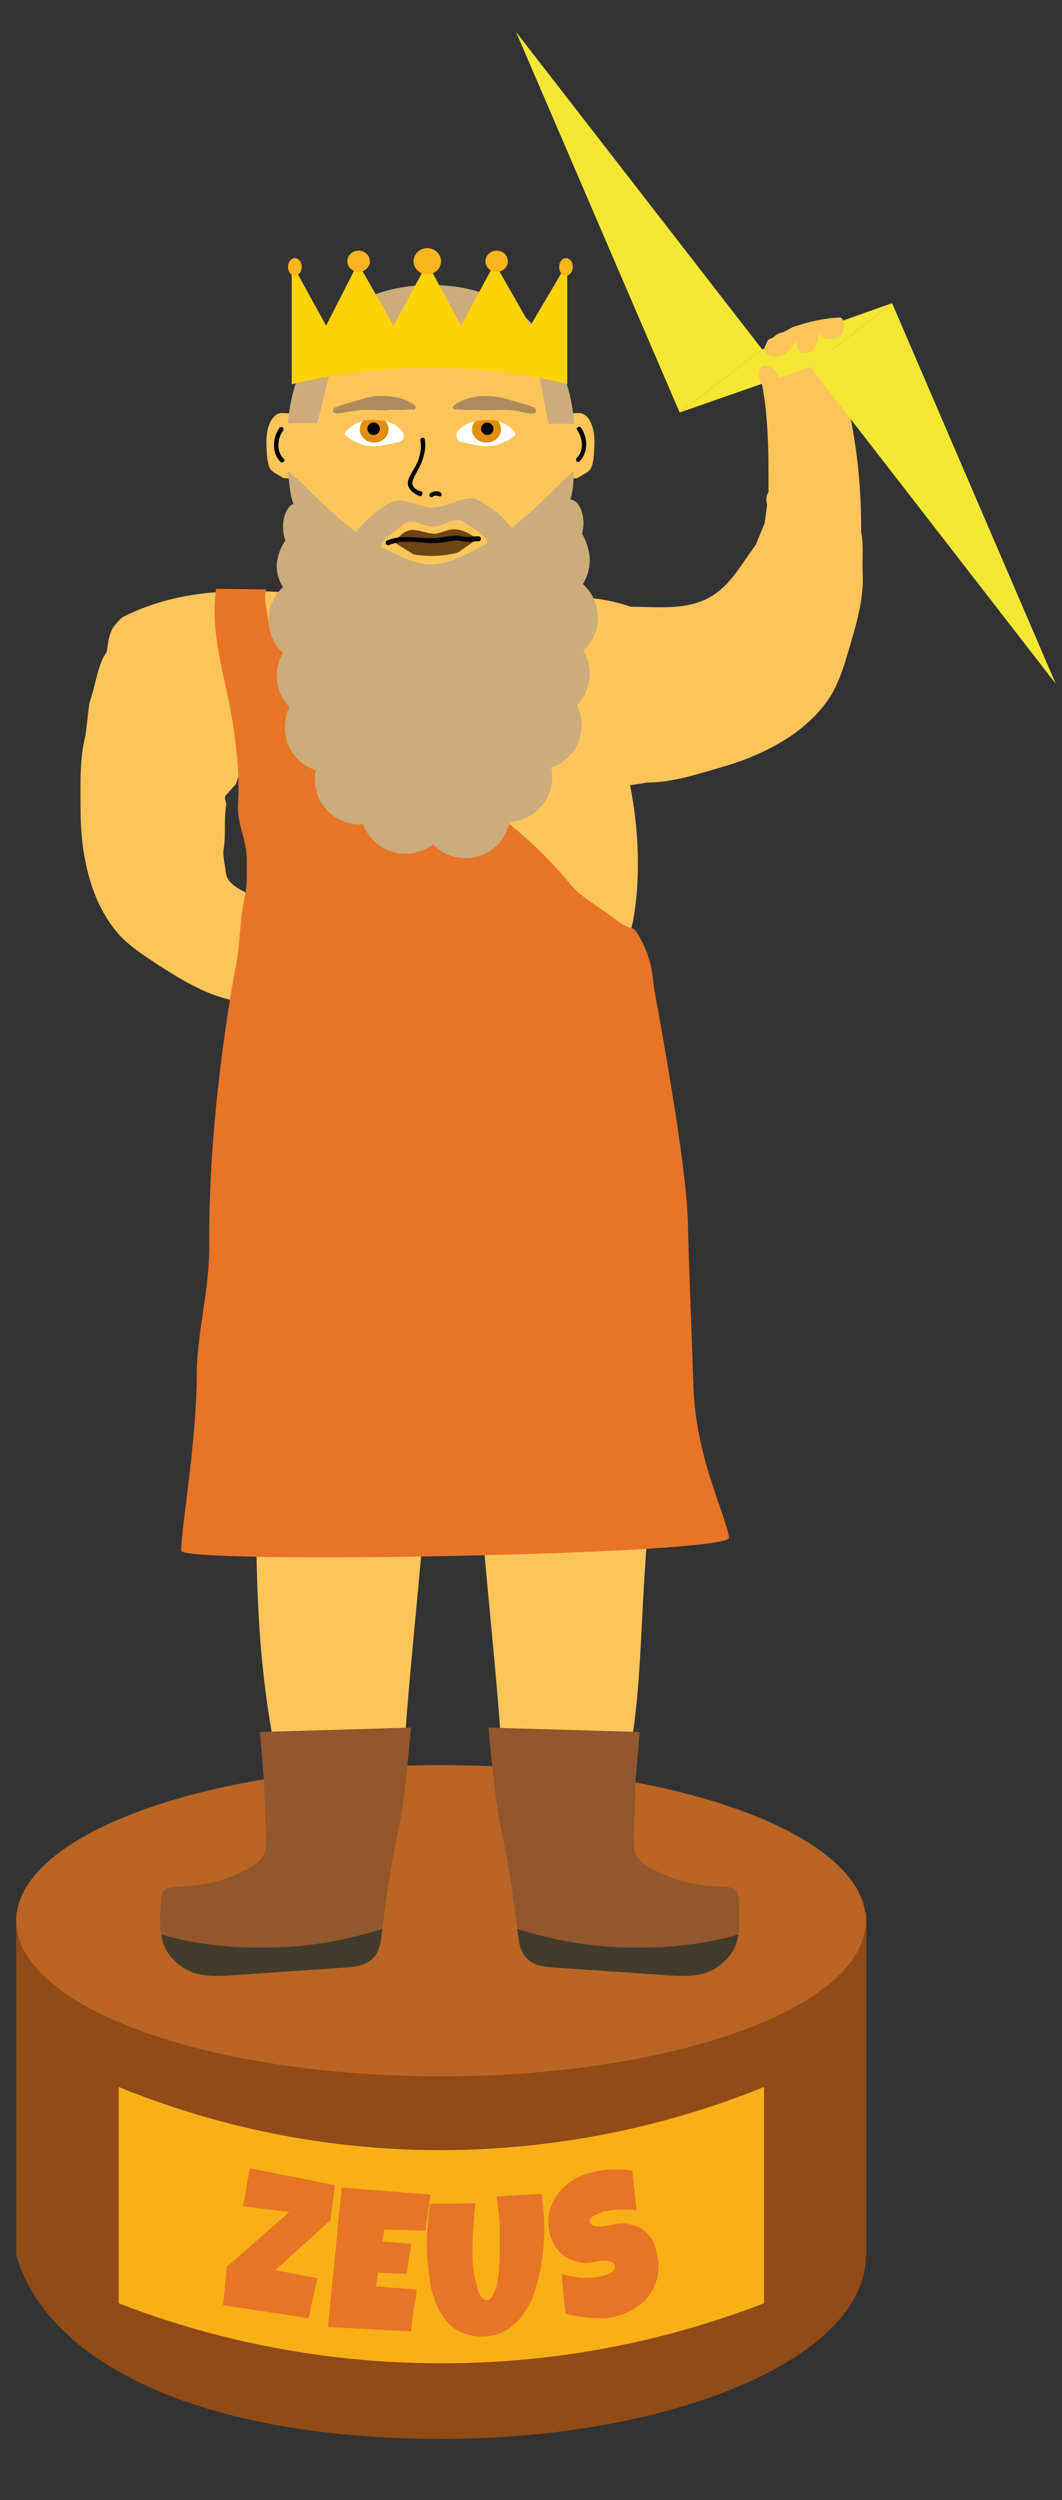 <?xml version="1.0" encoding="utf-8"?>
<!-- Generator: Adobe Illustrator 24.0.2, SVG Export Plug-In . SVG Version: 6.00 Build 0)  -->
<svg version="1.1" id="Layer_1" xmlns="http://www.w3.org/2000/svg" xmlns:xlink="http://www.w3.org/1999/xlink" x="0px" y="0px"
	 viewBox="0 0 170 400" style="enable-background:new 0 0 170 400;" xml:space="preserve">
<rect x="0" y="0" width="170" height="400" fill="#333333" stroke="none"/>
<style type="text/css">
	.st0{fill:#914B17;}
	.st1{fill:#BA6523;}
	.st2{fill:#F9B017;}
	.st3{fill:#FCC55A;}
	.st4{fill:#E87426;}
	.st5{fill:none;}
	.st6{fill:#5F3514;}
	.st7{fill:#020203;}
	.st8{fill:#CBAC7A;}
	.st9{fill:#6D4512;}
	.st10{fill:none;stroke:#020203;stroke-miterlimit:10;}
	.st11{fill:#FDD209;}
	.st12{fill:#FAB41D;}
	.st13{fill:#F4E834;}
	.st14{fill:#FFFFFF;}
	.st15{fill:#E28E0F;}
	.st16{fill:#AD8C5C;}
	.st17{fill:#92572C;}
	.st18{fill:#443C2B;}
</style>
<g>
	<g>
		<path class="st0" d="M138.6,360.9c0,16.2-30.5,29.3-68,29.3s-62.7-11.6-68-29.3V306h136.1V360.9z"/>
		<ellipse class="st1" cx="70.6" cy="307.3" rx="68" ry="24.9"/>
	</g>
	<path class="st2" d="M122.3,368.5c-10.9,4.2-29,9.7-51.9,9.6c-22.6,0-40.6-5.4-51.4-9.6c0-11.5,0-23.1,0-34.6
		c10.6,4.3,28.5,10.1,51.4,10.1c23.2,0,41.3-5.8,51.9-10.1C122.3,345.5,122.3,357,122.3,368.5z"/>
</g>
<path class="st1" d="M114.2,399.9"/>
<g>
	<g>
		<path class="st3" d="M45.5,286.6c-3.7-15-4.5-28.3-4.5-45.1c0-8.5-2.8-16.4-4.6-24.7l-0.5-4c2.4-2.1,2-3.2,5.6-4.3
			c2.3-0.7,4.7-1.4,7.2-1.5c1.7-0.1,3.4,0.1,5.1,0.3c5,0.6,10,1.4,14.9,2.5l3.7,2.2c1.9,4.9-3.5,10-3.6,15
			c-0.6,21-3.8,40.8-4.6,62.6l-4.7,14.5l0.3,8.4H36l9.1-7.1l2.5-8L45.5,286.6z"/>
	</g>
	<g>
		<path class="st3" d="M99.5,286.6c3.7-15,2.6-25.5,4.5-45.1c0.8-8.4,2.8-16.4,4.6-24.7l0.5-4c-2.4-2.1-2-3.2-5.6-4.3
			c-2.3-0.7-4.7-1.4-7.2-1.5c-1.7-0.1-3.4,0.1-5.1,0.3c-5,0.6-10,1.4-14.9,2.5l-3.7,2.2c-1.9,4.9,3.5,10,3.6,15
			c0.6,21,3.8,40.8,4.6,62.6l4.7,14.5l-0.3,8.4H109l-9.1-7.1l-2.5-8L99.5,286.6z"/>
	</g>
	<g>
		<path class="st3" d="M99.4,155.4c-0.5-3.4,1.4-4.9,2-8.4c1.9-11.1-0.1-24.3-4.7-34.8l-0.6-0.3c-7-3.8-15.6-4.6-23.9-4.9
			c-6.1-0.3-12.3-0.3-18.4-0.3c-2.5,0-5.3,0.2-6.9,1.9c-1.7,1.8-1.3,4.5-0.7,6.8c0.8,3.1,1.6,6.2,3.2,9.1c2.8,5,7.8,8.9,10.5,13.9
			c0.6,1.2,1.1,2.4,1.9,3.5c0.7,0.9,1.6,1.7,2.6,2.5c2.9,2.5,5.7,4.9,8.6,7.4c1.5,1.3,3.1,2.6,4.9,3.6c1.4,0.8,3,1.3,4.6,1.7
			c3.8,1.1,7.8,1.7,11.8,1.9c1,0.1,2.1,0.1,3-0.3c1.1-0.4,0.3,0,0.9-1c0.9-1.5,1.5,2.5,1.5,0.8"/>
	</g>
	<g>
		<path class="st3" d="M107.6,117.4c0-4.1,0.1-8.3,0.1-12.4c0-1.2,0-2.5-0.5-3.6c-0.6-1.4-1.8-2.2-3-2.9c-9.5-5.1-20.7-2.2-31.2-3.1
			l-19.9,0c-11.5-1.1-22.9-2-33.4,3.3c-0.5,0.3-1.2,1.2-1.6,1.7c-0.3,0.4-0.8,2-0.8,2.5c-0.7,4.3-1,7.1-0.9,11.5
			c0,1.2,0.5,2.8,1.5,2.7L107.6,117.4z"/>
	</g>
	<g>
		<path class="st3" d="M42.1,161.5c-1.6-1-3.6-1.2-5.5-1.6c-4.1-1-7.8-3.3-11.4-5.6c-2.1-1.4-4.3-2.8-6-4.6
			c-4.8-5.3-6.3-13.1-6.3-20.2c0-4-0.2-8.1,0.8-11.9l0.6-5.1c1.5-4.2,1.4-8.9,5.2-9.7c1.9-0.4,13.1,6.3,15,6.3c1.4,0,2.9,0,4.2,0.7
			c1.8,0.9,2.8,2.8,3.3,4.7c0.4,1.3,0.6,2.8-0.1,4.1c-0.4,0.7-1,1.3-1.5,1.9c-1.2,1.4-2.1,3.1-2.6,4.9l-1.7,1.9
			c-0.3,0.5,0.2,1,0.1,1.6c-0.4,2.3,0,4.6-0.4,6.9c-0.2,1.1,0.2,2.3,0.3,3.5c0.2,2.5,2.7,3,4.8,4.4c2.1,1.4,0.7,3.8,3.2,4.3l5.9-0.4
			c2,0,3.5,1.8,4.6,3.4c1,1.3,2,2.8,1.8,4.4c-0.1,1.2-0.8,2.2-1.6,3.1c-0.9,1.2-1.9,2.3-3.2,3.1s-2.9,1.1-4.3,0.6L42.1,161.5z"/>
	</g>
	<g>
		<path class="st4" d="M66.5,118.7c2.9,2.9,5.8,5.9,8.9,8.4c1.4,1.1,2.8,2,4.1,3.1c4.3,3.3,8.4,7.1,12,11.5c1.5,1.8,4.7,3.6,7.3,5.6
			c2.9,2.2,2.2-0.1,4.1,3.6c1,2,1.5,4.1,1.7,6.5c0,0.6,5.2,27.3,5.5,37.9c0.2,8.1,0.6,17.7,0.9,26.4c0.3,11.3,5.3,21,5.7,24.3
			c0.3,2.8-87.7,4.3-87.7,2.1c0-3.7,2.5-17.6,2.5-28.3c0-6.3,2-13.3,2-20.3c-0.2-20.5,3.5-41,4.3-45.2c0.7-3.8,0.5-6.7,1.4-10.9
			c0.4-1.9,0.3-3.4,0.3-6c0-3-1.6-5.7-1.4-8.6c0.3-5.1-0.3-10.2-1.2-15.2c-1.2-6.3-3.3-13.1-2.3-19.4l8,0.1
			c-0.4,1.3,0.1,3.1,0.3,4.7c0.2,2,3.8,5,4.7,6.6c0.9,1.6,4,3,4.9,4.6L66.5,118.7z"/>
	</g>
	<g>
		<path class="st3" d="M97.8,98.1c0.4,0.2,0.9,0.4,1.3,0.6c1.7,0.8,3.6,1.2,5.5,1.2l2.3,1.2c0.5,0.2,1-0.4,1.5-0.5
			c2.3-0.2,4.4-1.3,6.7-1.5c1.2-0.1,2.2-0.8,3.2-1.3c2.3-0.9,2.1-3.4,2.9-5.8c0.8-2.4,0-2.5-0.2-4.9l1.4-3.4l0.4-2.9
			c-0.5-1.9,0.5-2.3,1.7-3.9c1-1.3,2.1-2.6,3.7-2.9c1.2-0.2,2.3,0.2,3.4,0.7c1.4,0.6,2.8,1.2,3.8,2.3c1.1,1,1.9,2.5,1.7,4L138,86
			c0.2,2.3,0,3.8,0.1,5.7c0.2,4.3-1.1,8.4-2.3,12.5c-0.7,2.4-1.5,4.9-2.8,7.1c-3.8,6-10.9,9.6-17.7,11.5c-3.8,1.1-7.7,2.4-11.7,2.4
			l-5.1,0.8c-4.4-0.3-8.9,1.1-10.7-2.4c-0.9-1.7,2.5-14.3,2-16.1c-0.4-1.4-0.8-2.8-0.5-4.2c0.4-1.9,1.9-3.4,3.6-4.5
			c6.3-3.9,15.2,0.7,21.6-3.8c4.6-3.2,6.2-10,11.4-11.8c1.6,2.4,2,5.4,1.6,8.3c-0.4,2.9-1.5,5.5-2.7,8.2c-1.8,4-3.7,8-6.5,11.4
			c-2.1,2.5-4.9,4.8-8.2,5c-2.1,0.1-4.2-0.6-6.3-1.3c-2.9-1-5.8-2.1-8.1-4.1c-2.3-2-3.9-5-3.3-8"/>
	</g>
	<path class="st5" d="M28.4,98.9L21,97.1c-1.5-0.2-3-0.2-4.4,0l-7.3,1.9c-1.5,0.6-1.5,0.7-1.5,1.5v5.5h22v-5.5
		C29.9,99.6,29.3,99.6,28.4,98.9z"/>
	<g>
		<path class="st6" d="M47,76.6c2.3-1.5,3.6-4.5,3.2-7.2c-0.1-0.5-0.2-1-0.5-1.4c-0.4-0.6-1-1-1.1-1.6l-1.8-0.4
			c-0.7,0.3-1.5-0.1-2.3,0.2c-0.4,0.2-0.7,0.5-1,0.9c-1.1,1.8-0.9,4.1-0.7,6.3c0.1,0.6,0.2,1.3,0.6,1.8c0.3,0.3,0.6,0.5,1,0.7
			c0.3,0.2,0.7,0.4,1,0.6L47,76.6z"/>
	</g>
	<g>
		<path class="st3" d="M47,76.6c2.3-1.5,3.6-4.5,3.2-7.2c-0.1-0.5-0.2-1-0.5-1.4c-0.4-0.6-1-1-1.1-1.6l-1.8-0.4
			c-0.7,0.3-1.5-0.1-2.3,0.2c-0.4,0.2-0.7,0.5-1,0.9c-1.1,1.8-0.9,4.1-0.7,6.3c0.1,0.6,0.2,1.3,0.6,1.8c0.3,0.3,0.6,0.5,1,0.7
			c0.3,0.2,0.7,0.4,1,0.6L47,76.6z"/>
	</g>
	<g>
		<g>
			<path class="st7" d="M44.7,68.5c-1.1,1.6-1.2,4,0.2,5.4c0.3,0.3,0.9-0.2,0.5-0.5c-1.2-1.2-1-3.2-0.1-4.5
				C45.6,68.4,45,68.1,44.7,68.5L44.7,68.5z"/>
		</g>
	</g>
	<g>
		<path class="st3" d="M90.8,76.6c-2.3-1.5-3.6-4.5-3.2-7.2c0.1-0.5,0.2-1,0.5-1.4c0.4-0.6,1-1,1.1-1.6l1.8-0.4
			c0.7,0.3,1.5-0.1,2.3,0.2c0.4,0.2,0.7,0.5,1,0.9c1.1,1.8,0.9,4.1,0.7,6.3c-0.1,0.6-0.2,1.3-0.6,1.8c-0.3,0.3-0.6,0.5-1,0.7
			c-0.3,0.2-0.7,0.4-1,0.6L90.8,76.6z"/>
	</g>
	<g>
		<g>
			<path class="st7" d="M92.4,68.8c0.9,1.3,1.1,3.3-0.1,4.5c-0.3,0.3,0.2,0.9,0.5,0.5c1.4-1.5,1.3-3.8,0.2-5.4
				C92.8,68.1,92.1,68.4,92.4,68.8L92.4,68.8z"/>
		</g>
	</g>
	<path class="st3" d="M92,71.9c0,15.1-10.3,27.4-23,27.4s-23-12.3-23-27.4c0-6.3,1.8-12,4.7-16.6c4.2-6.5,10.8-9.4,18.2-9.4
		c7.5,0,14.1,2.9,18.3,9.5C90.3,60,92,65.7,92,71.9z"/>
	<path class="st8" d="M58.7,90.6c3.6,1.5-3.2,6.5-7.2,6.5s-7.2-2.9-7.2-6.5s3.9-8.6,7.2-6.5C55.2,86.3,55.5,89.2,58.7,90.6z"/>
	<circle class="st8" cx="50.2" cy="99.2" r="7.2"/>
	<circle class="st8" cx="51.5" cy="108.1" r="7.2"/>
	<circle class="st8" cx="52.8" cy="116.4" r="7.2"/>
	<circle class="st8" cx="57.6" cy="124.7" r="7.2"/>
	<circle class="st8" cx="64.9" cy="129.4" r="7.2"/>
	<circle class="st8" cx="74.5" cy="130.1" r="7.2"/>
	<path class="st8" d="M80,89.6c-3.1,2.5,3.2,7.2,7.2,7.2s7.2-3.2,7.2-7.2s-4.2-9.7-7.2-7.2C83.9,85.3,82.6,87.5,80,89.6z"/>
	<circle class="st8" cx="88.5" cy="98.8" r="7.2"/>
	<circle class="st8" cx="87.2" cy="107.8" r="7.2"/>
	<circle class="st8" cx="85.9" cy="116" r="7.2"/>
	<circle class="st8" cx="81.2" cy="124.3" r="7.2"/>
	<path class="st8" d="M87.4,102.6c0,13.3-8.1,24.1-18,24.1s-18-10.8-18-24.1c0-9.9,4.5-18.5,10.9-22.1c2.2-1.2,4.6,0.7,7.1,0.7
		c2.1,0,5.1-2.1,6.9-1.3C83.3,83.2,87.4,92.2,87.4,102.6z"/>
	<path class="st3" d="M83.7,97.8c0,6.6-5.1-2.5-14-2.5C60.6,95.4,56,106.4,56,99.7c0-6.9,7.9-9.4,5.3-11.9c-1.2-1.1,1.3-2.2,2.9-3.6
		c1.9-1.7,2.7,0,5.2,0c2.1,0,3.3-1.8,5-0.6c2.1,1.4,3.9,2.4,3.5,3.5C76.7,90.6,83.7,90.5,83.7,97.8z"/>
	<path class="st8" d="M46.1,75.3c0.2,1.7,0.2,3.4,0.8,5.1C49.9,90,59,98.3,69,98.3c10.3,0,19.6-8.7,22.4-18.7
		c0.4-1.4,0.4-2.9,0.5-4.3c-3.4,2.9-8.5,9-14,11.7c-2.8,1.4-5.8,3.3-9,3.3c-2.8,0-5.5-1.7-8-2.8C55.2,84.8,49.7,78.4,46.1,75.3z"/>
	<ellipse class="st8" cx="47.5" cy="84.3" rx="2.2" ry="3.8"/>
	<ellipse class="st8" cx="91.2" cy="83.7" rx="2.2" ry="3.8"/>
	<circle class="st8" cx="81.8" cy="98.8" r="7.2"/>
	<circle class="st8" cx="56.6" cy="99.2" r="7.2"/>
	<g>
		<path class="st9" d="M63,86.7C62.9,86.7,63,86.8,63,86.7c0.2-0.2,0.8-0.8,1.3-1.2c0.3-0.3,0.7-0.5,1.1-0.6
			c0.2-0.1,0.5-0.1,0.7-0.1c1.2,0,2.3,0.6,3.5,0.6c1-0.1,1.8-0.6,2.8-0.7c1.4-0.1,2.7,0.6,3.8,1.4l0.1,0.2l-3,2.1
			c-2.3,0.6-4.7,0.7-7.1,0.3L63,86.7z"/>
	</g>
	<path class="st10" d="M74.6,86.6"/>
	<g>
		<g>
			<path class="st7" d="M62.3,87.2c2.3-1,4.8-0.3,7.2-0.3c1.3,0,2.5-0.4,3.7-0.4c0.6,0,1.1,0.2,1.7,0.2c0.6,0,1.1-0.1,1.7-0.1
				c0.5,0,0.5-0.8,0-0.8c-0.6,0-1.2,0.1-1.8,0.1c-0.6,0-1.1-0.2-1.7-0.2c-1.4,0-2.7,0.4-4.1,0.4c-2.4,0-4.8-0.6-7.1,0.4
				C61.5,86.8,61.9,87.4,62.3,87.2L62.3,87.2z"/>
		</g>
	</g>
	<g>
		<g>
			<path class="st7" d="M67.4,78.6c-0.6-0.1-1.4-0.6-1.4-1.3c0-0.3,0.2-0.7,0.3-1c0.2-0.4,0.4-0.7,0.6-1.1c0.8-1.5,1.4-3.2,1.1-4.9
				c-0.1-0.5-0.8-0.3-0.7,0.2c0.2,1,0,2-0.3,3c-0.3,0.9-0.9,1.7-1.3,2.5c-0.4,0.7-0.6,1.4-0.2,2.1c0.4,0.6,1.1,1.1,1.8,1.3
				C67.6,79.4,67.8,78.7,67.4,78.6L67.4,78.6z"/>
		</g>
	</g>
	<g>
		<g>
			<path class="st7" d="M69.2,79.5c0.1,0,0.1-0.1,0.2-0.1c0,0-0.1,0-0.1,0c0.1,0,0.2-0.1,0.4-0.1c0,0-0.1,0-0.1,0c0.1,0,0.2,0,0.4,0
				c0,0-0.1,0-0.1,0c0.1,0,0.2,0,0.3,0.1c0.1,0,0.2,0,0.3,0c0.1,0,0.2-0.1,0.2-0.2c0-0.2-0.1-0.4-0.3-0.5c-0.5-0.2-1.1-0.1-1.5,0.2
				c-0.2,0.1-0.2,0.3-0.1,0.5C68.8,79.5,69.1,79.6,69.2,79.5L69.2,79.5z"/>
		</g>
	</g>
	<path class="st8" d="M52.8,59.6c0-1.3,0-1.4,2.2-2.3l11-2.8c2.2-0.2,4.5-0.3,6.8,0L84,57.2c1.3,1,2.2,1,2.2,2.3l1.6,8.3h4.1
		c-0.3-5-2-9.6-4.6-13.4c-4.2-6.1-10.8-8.8-18.3-8.8c-7.4,0-14,2.6-18.2,8.6c-2.6,3.8-4.3,8.4-4.7,13.5h4.7L52.8,59.6z"/>
	<g>
		<g>
			<g>
				<path class="st11" d="M91,61.5l-0.7-0.2c-14.2-3.3-28.7-3.3-42.9,0l-0.7,0.2V42.1l5.5,10l5.1-10l5.7,10l5.4-10l5.4,10l5.4-10
					l5.7,10l5.9-10V61.5z"/>
			</g>
			<g>
				<ellipse class="st12" cx="57.4" cy="41.8" rx="1.8" ry="1.7"/>
			</g>
			<g>
				<ellipse class="st12" cx="68.4" cy="41.8" rx="2.2" ry="2.1"/>
			</g>
			<g>
				<ellipse class="st12" cx="79.5" cy="41.8" rx="1.8" ry="1.7"/>
			</g>
			<g>
				<ellipse class="st12" cx="90.6" cy="42.7" rx="1.1" ry="1.4"/>
			</g>
			<g>
				<ellipse class="st12" cx="47.2" cy="42.7" rx="1.1" ry="1.4"/>
			</g>
		</g>
	</g>
	<g>
		<path class="st6" d="M125,114.4"/>
	</g>
	<g>
		<path class="st3" d="M123.1,85.7c-0.3-8.7,0.5-17.7-1.5-25.9l11.9-3.8c-0.2,1,0.3,1.8,0.6,2.8c3,9.8,4,19.2,3.7,29.1L123.1,85.7z"
			/>
	</g>
	<g>
		<g>
			<g>
				<polyline class="st13" points="108.8,66 122,55.9 82.6,5.1 				"/>
			</g>
			<g>
				<polyline class="st13" points="169,109.4 129.7,58.7 142.8,48.5 				"/>
			</g>
			<polygon class="st13" points="108.8,66 122,55.9 142.8,48.5 129.7,58.7 			"/>
		</g>
	</g>
	<g>
		<path class="st3" d="M122.1,61.6c-0.3-0.2-0.4-0.5-0.5-0.9c-0.2-0.7-0.2-1.6,0.3-2c0.4-0.3,1.1-0.2,1.6,0.1
			c0.5,0.3,0.8,0.8,1.1,1.3c0.2,0.3,0.4,0.6,0.6,0.9c0.1,0.1,0.2,0.3,0.1,0.4c0,0.1-0.1,0.2-0.2,0.2c-0.4,0.3-0.9,0.5-1.4,0.6
			c-0.5,0-1.1-0.2-1.3-0.7"/>
	</g>
	<g>
		<path class="st3" d="M122.4,55.5c-0.1,0.8,0.6,1.5,1.4,1.6c0.8,0.1,1.6-0.2,2.2-0.7c0.6-0.5,1-1.2,1.4-1.9c0,0.8,0.3,1.6,1,1.9
			c0.8,0.3,1.8-0.3,2.2-1.1c0.4-0.8,0.4-1.7,0.7-2.6c-0.2,0.6,0.3,1.3,0.9,1.5c0.6,0.2,1.3,0.1,1.9-0.3c0.3-0.1,0.5-0.3,0.7-0.6
			c0.4-0.6,0.4-1.4,0.1-2.1c0-0.1-0.1-0.2-0.2-0.3c-0.1-0.1-0.2-0.1-0.3-0.1c-2.6,0.1-5,0.7-7.4,1.5c-0.7,0.3-1.5,0.9-2.2,1
			c-0.5,0.1-1,0.8-1.5,0.9c-0.5,0.2-0.5,0.5-0.7,0.9L122.4,55.5z"/>
	</g>
	<g>
		<path class="st14" d="M64.6,69.4c-0.4-0.9-1.5-1.7-2.9-2c0.3,0.4,0.5,0.8,0.5,1.3c0,1.1-1,2.1-2.3,2.1c-1.3,0-2.3-0.9-2.3-2.1
			c0-0.5,0.2-1,0.6-1.3c-0.7,0.1-1.3,0.4-1.8,0.7c-0.5,0.4-1.2,0.9-1.2,1.5l0.8,0.6c0.2,0.1,0.3,0.2,0.5,0.3l1.2,0.5
			c0.4,0.2,0.8,0.3,1.2,0.3l0.7,0.1c0.3,0,0.6,0,0.9,0l2.1-0.4c0,0,0,0,0.1,0l1.5-0.4C64.6,70.3,64.8,69.8,64.6,69.4z"/>
		<path class="st15" d="M57.6,68.7c0,1.1,1,2.1,2.3,2.1c1.3,0,2.3-0.9,2.3-2.1c0-0.5-0.2-0.9-0.5-1.3c-0.5-0.1-1.1-0.2-1.8-0.2
			c-0.7,0-1.3,0-1.8,0.1C57.8,67.7,57.6,68.2,57.6,68.7z M59.8,67.6c0.6,0,1,0.5,1,1s-0.5,1-1,1s-1-0.5-1-1S59.2,67.6,59.8,67.6z"/>
		<circle class="st7" cx="59.8" cy="68.6" r="1"/>
	</g>
	<g>
		<path class="st14" d="M73.1,69.4c0.4-0.9,1.5-1.7,2.9-2c-0.3,0.4-0.5,0.8-0.5,1.3c0,1.1,1,2.1,2.3,2.1c1.3,0,2.3-0.9,2.3-2.1
			c0-0.5-0.2-1-0.6-1.3c0.7,0.1,1.3,0.4,1.8,0.7c0.5,0.4,1.2,0.9,1.2,1.5l-0.8,0.6c-0.2,0.1-0.3,0.2-0.5,0.3l-1.2,0.5
			c-0.4,0.2-0.8,0.3-1.2,0.3l-0.7,0.1c-0.3,0-0.6,0-0.9,0l-2.1-0.4c0,0,0,0-0.1,0l-1.5-0.4C73.2,70.3,73,69.8,73.1,69.4z"/>
		<path class="st15" d="M80.2,68.7c0,1.1-1,2.1-2.3,2.1c-1.3,0-2.3-0.9-2.3-2.1c0-0.5,0.2-0.9,0.5-1.3c0.5-0.1,1.1-0.2,1.8-0.2
			c0.7,0,1.3,0,1.8,0.1C80,67.7,80.2,68.2,80.2,68.7z M78,67.6c-0.6,0-1,0.5-1,1s0.5,1,1,1c0.6,0,1-0.5,1-1S78.6,67.6,78,67.6z"/>
		<circle class="st7" cx="78" cy="68.6" r="1"/>
	</g>
	<g>
		<path class="st16" d="M66.2,65.2c-0.3-0.3-0.8-0.5-1.2-0.7c-0.6-0.3-1.3-0.5-1.9-0.6c-0.3-0.1-0.7-0.1-1-0.1c-1.2,0-2.4,0-3.6,0.3
			c-0.5,0.1-2.4,0.7-2.9,0.9c-0.5,0.1-1.6,0.6-1.8,0.7c0,0-0.1,0.1-0.1,0.1c0,0,0,0,0.1,0c0.4,0,3.5-0.6,3.9-0.5
			c0.3,0,0.6-0.1,0.9-0.1c0.3,0,0.7,0.1,1,0c1-0.1,1.8,0.2,2.8,0c0.2,0,0.5,0,0.7,0c0.2,0,0.7,0,0.9,0
			C64.8,65.3,65.3,65.2,66.2,65.2"/>
		<g>
			<path class="st16" d="M66.4,64.9c-1-0.9-2.7-1.4-4-1.5c-1.4-0.1-2.9-0.1-4.3,0.4c-0.9,0.3-1.8,0.5-2.7,0.8
				c-0.5,0.1-1,0.3-1.5,0.5c-0.3,0.1-0.6,0.2-0.6,0.6c0,0.2,0.1,0.3,0.3,0.4c0.6,0.1,1.4-0.1,2-0.2c0.8-0.1,1.5-0.2,2.3-0.3
				c0.7,0,1.5,0,2.2,0c0.7,0,1.4,0.1,2.2,0c0.6-0.1,1.2,0,1.8,0c0.7,0,1.4-0.1,2-0.1c0.5,0,0.5-0.7,0-0.8c-0.6,0-1.3,0.1-1.9,0.1
				c-0.5,0-1.1,0-1.6,0c-0.8,0-1.5,0-2.2,0c-0.7,0-1.5-0.1-2.2,0c-0.7,0-1.4,0.1-2.2,0.2c-0.4,0.1-0.9,0.1-1.3,0.2
				c-0.2,0-0.6,0.2-0.8,0.1c0.1,0.1,0.2,0.2,0.3,0.4c0,0.2-0.1,0.1,0,0.2c0,0,0.2-0.1,0.3-0.1c0.2-0.1,0.4-0.2,0.6-0.2
				c0.3-0.1,0.7-0.2,1-0.3c0.8-0.2,1.6-0.5,2.4-0.7c1.2-0.4,2.4-0.4,3.7-0.4c1.3,0.1,2.9,0.4,3.9,1.3C66.3,65.8,66.8,65.2,66.4,64.9
				L66.4,64.9z"/>
		</g>
	</g>
	<g>
		<path class="st16" d="M72.8,65.2c0.3-0.3,0.8-0.5,1.2-0.7c0.6-0.3,1.3-0.5,1.9-0.6c0.3-0.1,0.7-0.1,1-0.1c1.2,0,2.4,0,3.6,0.3
			c0.5,0.1,2.4,0.7,2.9,0.9c0.5,0.1,1.6,0.6,1.8,0.7c0,0,0.1,0.1,0.1,0.1c0,0,0,0-0.1,0c-0.4,0-3.5-0.6-3.9-0.5
			c-0.3,0-0.6-0.1-0.9-0.1c-0.3,0-0.7,0.1-1,0c-1-0.1-1.8,0.2-2.8,0c-0.2,0-0.5,0-0.7,0c-0.2,0-0.7,0-0.9,0
			C74.2,65.3,73.7,65.2,72.8,65.2"/>
		<g>
			<path class="st16" d="M73.1,65.4c1-0.8,2.5-1.2,3.8-1.3c1.3-0.1,2.5,0,3.8,0.4c0.8,0.2,1.6,0.5,2.3,0.7c0.3,0.1,0.6,0.2,1,0.3
				c0.2,0.1,0.4,0.2,0.7,0.2c0.1,0,0.2,0.1,0.3,0.1c0.2,0,0,0.2,0-0.1c0.1-0.1,0.2-0.2,0.3-0.4c-0.2,0-0.6-0.1-0.8-0.1
				c-0.4-0.1-0.9-0.1-1.3-0.2c-0.7-0.1-1.5-0.2-2.2-0.2c-1.4-0.1-2.9,0.1-4.4,0c-0.5,0-1.1,0-1.6,0c-0.7,0-1.4-0.1-2-0.1
				c-0.5,0-0.5,0.8,0,0.8c0.6,0,1.3,0.1,1.9,0.1c0.6,0,1.2-0.1,1.8,0c1.5,0.1,3-0.1,4.5,0c0.7,0,1.5,0.1,2.2,0.3
				c0.6,0.1,1.5,0.4,2.1,0.2c0.2,0,0.3-0.2,0.3-0.4c0-0.4-0.3-0.5-0.6-0.6c-0.5-0.2-1-0.4-1.5-0.5c-0.9-0.3-1.8-0.5-2.7-0.8
				c-1.4-0.4-2.8-0.5-4.3-0.4c-1.3,0.1-3,0.6-4,1.5C72.2,65.2,72.7,65.8,73.1,65.4L73.1,65.4z"/>
		</g>
	</g>
	<g>
		<path class="st17" d="M78.2,276.4c1.9,21,1.9,11.4,4.6,32.1c0.2,1.7,0.3,3.6,1.5,4.7c1.2,1.2,3,1.3,4.6,1.5
			c5.8,0.4,11.6,0.8,17.5,1.2c2.8,0.2,5.9,0.3,8.3-1.2c3.9-2.6,3.9-6.1,3.5-10.8c0-0.5-0.1-1.1-0.5-1.5c-0.4-0.4-1.1-0.5-1.7-0.5
			c-4.8-0.3-7.5-0.7-11.8-3c-0.9-0.5-1.8-1.1-2.3-1.9c-0.6-1-0.5-3.4-0.4-4.6c0.4-10.8-0.1-3.3,0.9-15.3L78.2,276.4z"/>
	</g>
	<g>
		<path class="st18" d="M118.2,309.5c-0.3,2.1-1.3,3.8-3.5,5.3c-2.4,1.6-5.4,1.4-8.3,1.2c-5.8-0.4-11.6-0.8-17.5-1.2
			c-1.7-0.1-3.5-0.3-4.6-1.5c-1.2-1.2-1.3-3.1-1.5-4.7c4.4,1.4,10.9,3,18.8,3C108.4,311.7,114.1,310.7,118.2,309.5z"/>
	</g>
	<g>
		<path class="st17" d="M65.8,276.4c-1.9,21-1.9,11.4-4.6,32.1c-0.2,1.7-0.3,3.6-1.5,4.7c-1.2,1.2-3,1.3-4.6,1.5
			c-5.8,0.4-11.6,0.8-17.5,1.2c-2.8,0.2-5.9,0.3-8.3-1.2c-3.9-2.6-3.9-6.1-3.5-10.8c0-0.5,0.1-1.1,0.5-1.5c0.4-0.4,1.1-0.5,1.7-0.5
			c4.8-0.3,7.5-0.7,11.8-3c0.9-0.5,1.8-1.1,2.3-1.9c0.6-1,0.5-3.4,0.4-4.6c-0.4-10.8,0.1-3.3-0.9-15.3L65.8,276.4z"/>
	</g>
	<g>
		<path class="st18" d="M25.8,309.5c0.3,2.1,1.3,3.8,3.5,5.3c2.4,1.6,5.4,1.4,8.3,1.2c5.8-0.4,11.6-0.8,17.5-1.2
			c1.7-0.1,3.5-0.3,4.6-1.5c1.2-1.2,1.3-3.1,1.5-4.7c-4.4,1.4-10.9,3-18.8,3C35.6,311.7,29.9,310.7,25.8,309.5z"/>
	</g>
</g>
<g>
	<g>
		<path class="st4" d="M52.9,355.2l-8.8,8l6.7,1.3l-1.4,6.4l-13.7-2.1l0.6-6.1l10-8.8l-7.4-0.9l1.1-6.1l13.6,2.7L52.9,355.2z"/>
		<path class="st4" d="M68.9,351.1c-0.1,1-0.3,1.9-0.4,2.9c-0.1,0.9-0.3,1.9-0.4,2.9l-6.6-0.2l-0.3,1.9l4.6,0.4l-0.7,4.8l-4.6-0.2
			l-0.3,2.2l3.8,0.3l2.7,0.2c-0.1,1.1-0.3,2.3-0.5,3.4c-0.2,1.1-0.3,2.2-0.4,3.3l-13.3-0.7l2.2-22.3L68.9,351.1z"/>
		<path class="st4" d="M87.1,355.2c0,0.8,0.1,1.6,0,2.5c0,0.9-0.1,1.9-0.2,2.9c-0.1,1-0.3,2-0.5,3c-0.2,1-0.5,2-0.8,3
			c-0.3,1-0.7,1.8-1.2,2.7c-0.5,0.8-1,1.6-1.7,2.2c-0.6,0.6-1.4,1.2-2.2,1.6c-0.8,0.4-1.7,0.6-2.8,0.7c-1.2,0.1-2.2-0.1-3.2-0.4
			c-0.9-0.3-1.7-0.8-2.4-1.4c-0.7-0.6-1.2-1.4-1.7-2.2c-0.5-0.8-0.8-1.8-1.1-2.7c-0.3-1-0.5-1.9-0.6-3c-0.1-1-0.2-2-0.3-2.9
			c-0.1-1.4-0.1-2.9,0-4.3c0.1-1.4,0.2-2.9,0.4-4.3l7.3-0.1c-0.2,1.6-0.3,3.3-0.4,4.9s-0.1,3.3,0,4.9c0,0.2,0,0.4,0.1,0.8
			c0,0.3,0.1,0.7,0.2,1.2c0.1,0.4,0.2,0.9,0.3,1.3c0.1,0.4,0.2,0.8,0.4,1.2c0.2,0.4,0.3,0.7,0.5,0.9c0.2,0.2,0.4,0.3,0.7,0.3
			c0.3,0,0.6-0.2,0.8-0.5c0.2-0.3,0.4-0.7,0.6-1.2c0.2-0.5,0.3-1,0.4-1.7c0.1-0.6,0.2-1.3,0.2-2c0.1-0.7,0.1-1.4,0.1-2
			c0-0.7,0-1.3,0-1.9c0-0.6,0-1.1,0-1.5c0-0.4,0-0.8,0-1c0-0.8-0.1-1.6-0.2-2.4c-0.1-0.8-0.2-1.6-0.3-2.4l7.2-0.4
			C86.9,352.3,87,353.7,87.1,355.2z"/>
		<path class="st4" d="M105.2,360.7c0.3,1.4,0.3,2.6,0,3.8c-0.3,1.1-0.8,2.1-1.5,3c-0.7,0.9-1.6,1.6-2.6,2.1c-1.1,0.6-2.2,1-3.5,1.2
			c-0.5,0.1-1.1,0.1-1.7,0.1c-0.6,0-1.3-0.1-1.9-0.1c-0.6-0.1-1.3-0.2-1.9-0.3c-0.6-0.1-1.2-0.2-1.6-0.3l-0.6-6.4
			c1,0.3,2,0.5,3.1,0.6c1.1,0.1,2.2,0,3.2-0.2c0.2,0,0.4-0.1,0.7-0.2c0.3-0.1,0.5-0.2,0.8-0.3c0.2-0.1,0.4-0.3,0.6-0.5
			c0.1-0.2,0.2-0.4,0.1-0.7c0-0.2-0.1-0.3-0.3-0.5c-0.1-0.1-0.3-0.2-0.5-0.2c-0.2,0-0.4-0.1-0.7-0.1c-0.3,0-0.5,0-0.7,0
			c-0.2,0-0.5,0.1-0.7,0.1c-0.2,0-0.4,0.1-0.5,0.1c-0.9,0.2-1.7,0.2-2.5,0c-0.8-0.2-1.5-0.5-2.1-0.9c-0.6-0.4-1.1-1-1.6-1.7
			c-0.4-0.7-0.7-1.5-0.9-2.3c-0.2-1.2-0.2-2.3,0.1-3.4c0.3-1,0.8-2,1.4-2.8c0.7-0.8,1.5-1.5,2.5-2.1c1-0.6,2-1,3.1-1.2
			c0.5-0.1,1-0.2,1.5-0.3c0.5-0.1,1.1-0.1,1.6-0.1c0.5,0,1.1,0,1.6,0c0.5,0,1,0.1,1.5,0.2l0.7,6.3c-0.7-0.1-1.5-0.1-2.3-0.1
			c-0.8,0-1.5,0.1-2.3,0.2c-0.1,0-0.3,0.1-0.5,0.1s-0.4,0.1-0.6,0.2c-0.2,0.1-0.4,0.2-0.7,0.3c-0.2,0.1-0.4,0.2-0.6,0.3
			c-0.2,0.1-0.3,0.3-0.4,0.4c-0.1,0.2-0.1,0.3-0.1,0.5c0.1,0.2,0.2,0.4,0.4,0.5c0.2,0.1,0.4,0.2,0.7,0.2c0.3,0,0.5,0,0.9,0
			c0.3,0,0.6-0.1,0.9-0.1c0.3-0.1,0.6-0.1,0.8-0.2c0.3-0.1,0.5-0.1,0.6-0.1c0.8-0.1,1.6-0.1,2.3,0.1c0.7,0.2,1.3,0.4,1.9,0.8
			c0.5,0.4,1,0.9,1.4,1.5S105,359.8,105.2,360.7z"/>
	</g>
</g>
</svg>
